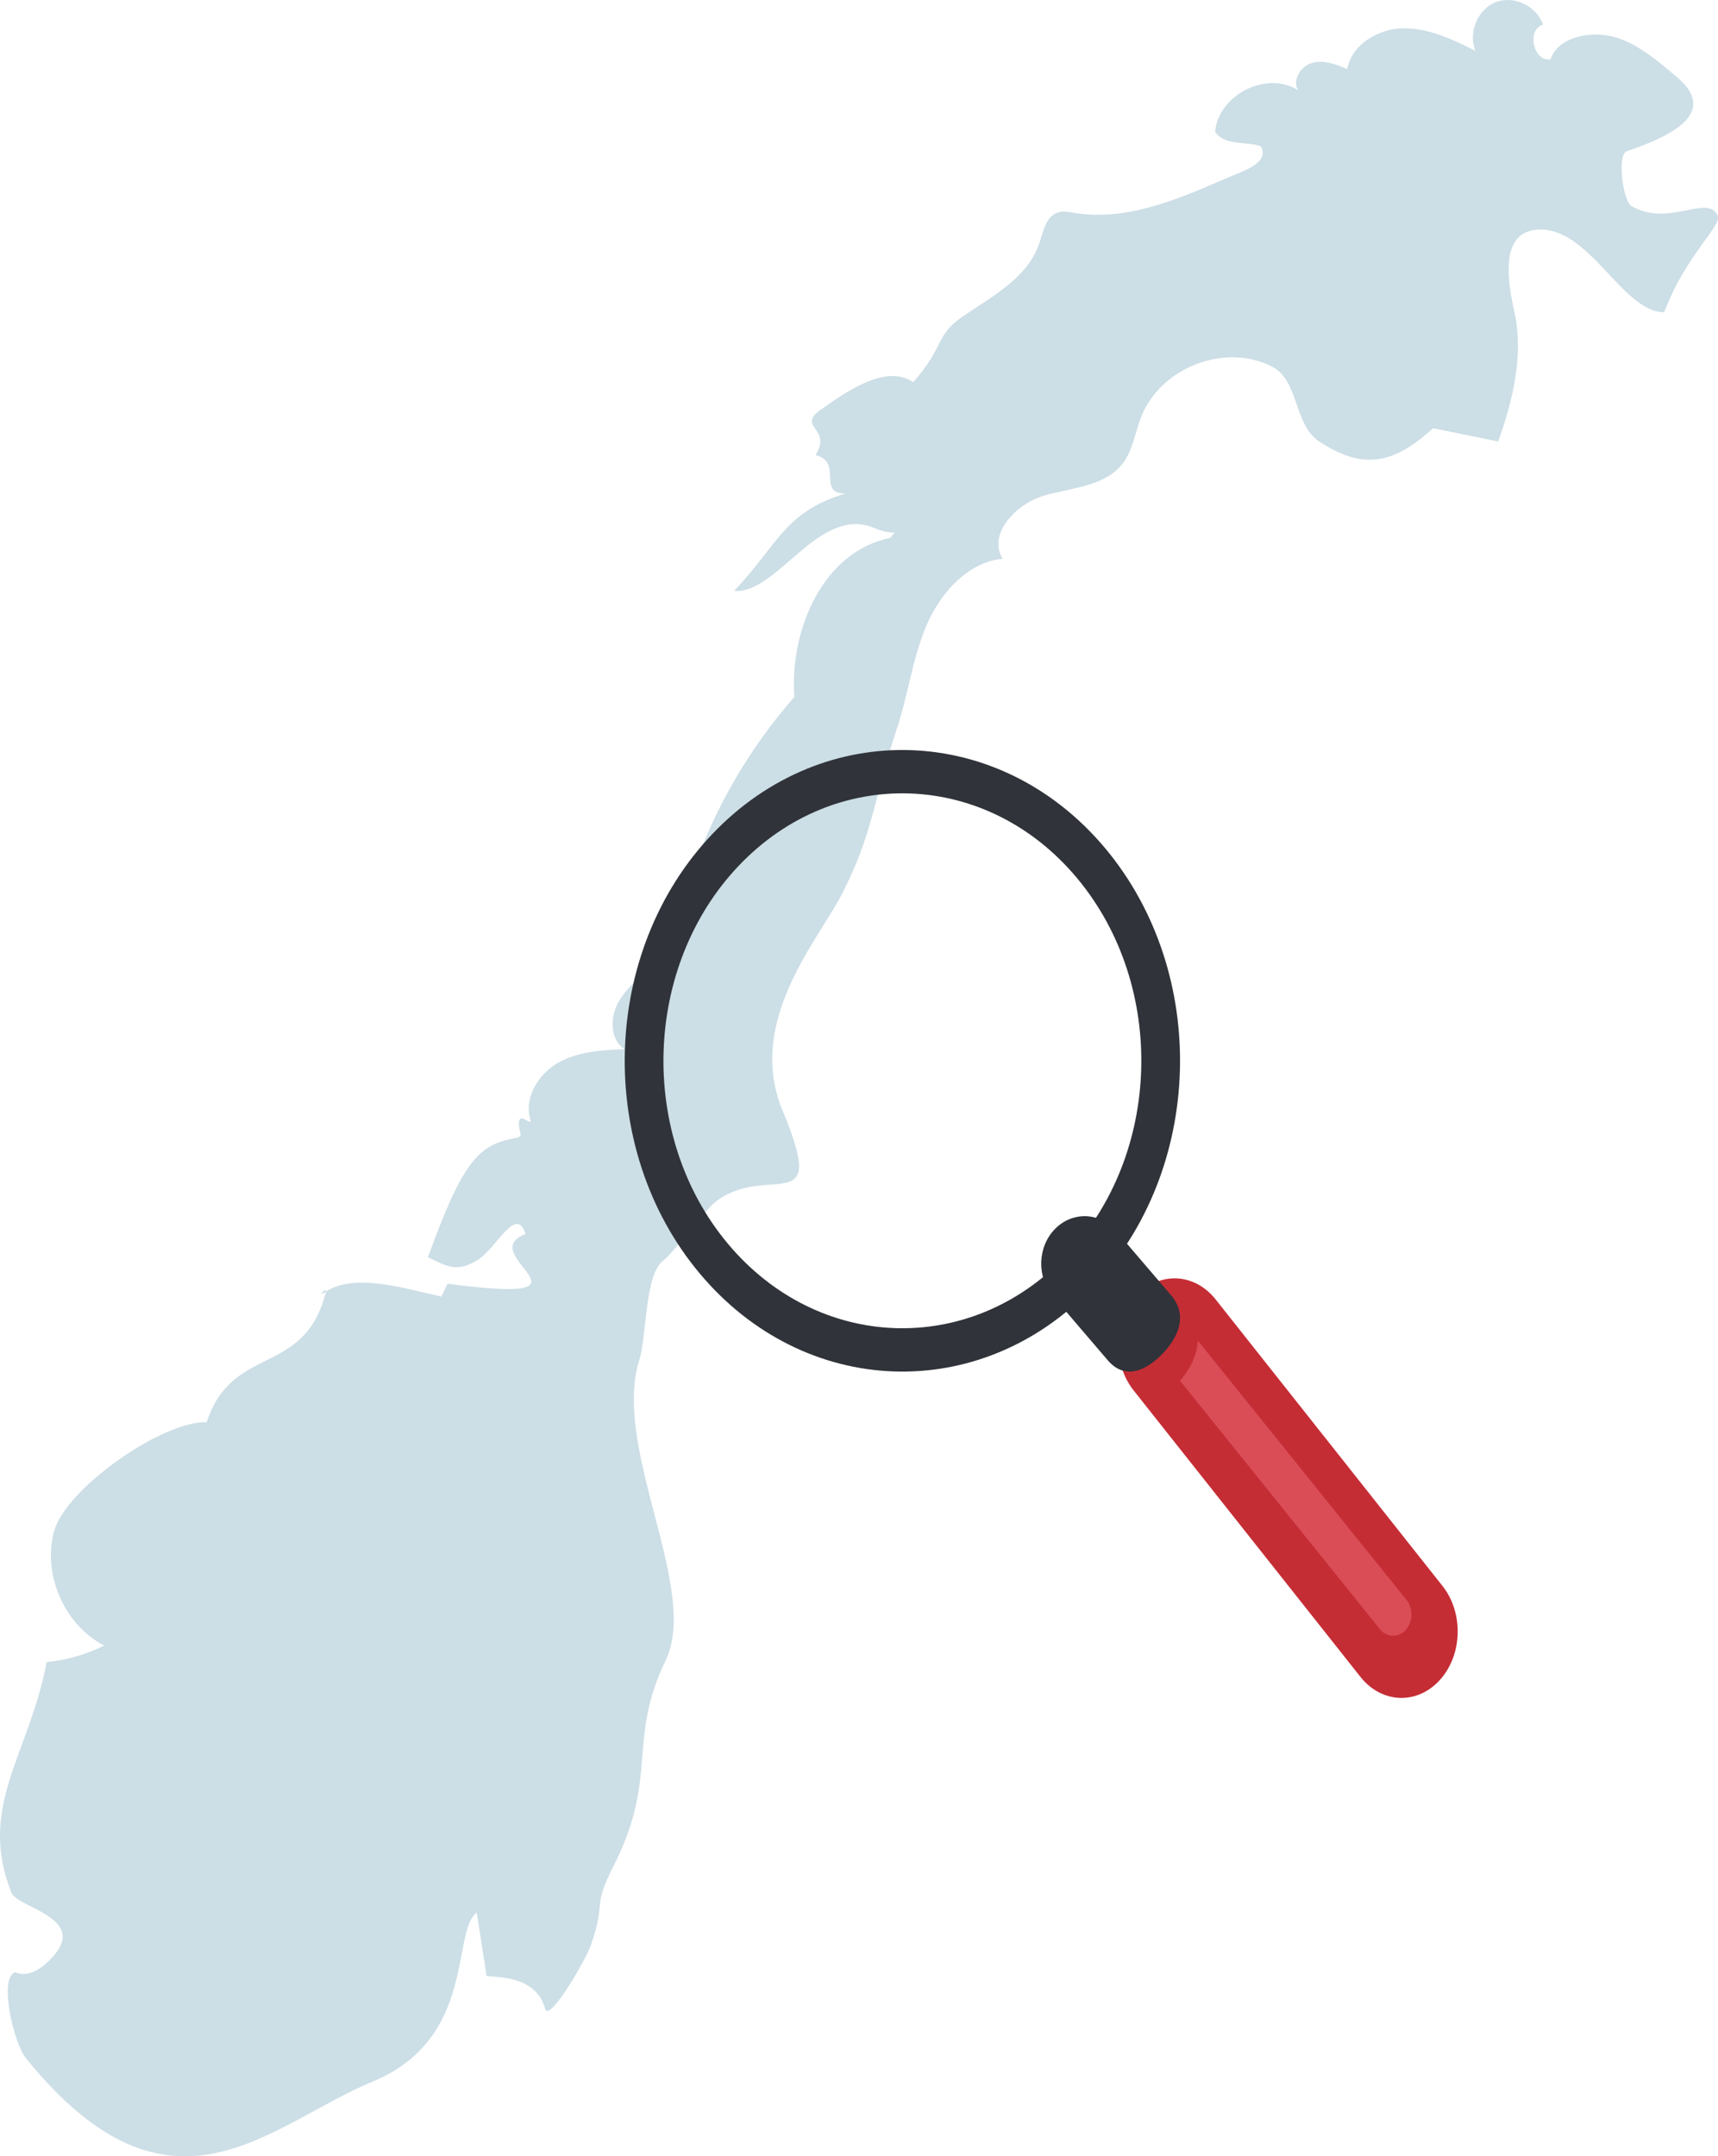 <?xml version="1.0" encoding="UTF-8"?>
<svg width="165px" height="207px" viewBox="0 0 165 207" version="1.1" xmlns="http://www.w3.org/2000/svg" xmlns:xlink="http://www.w3.org/1999/xlink">
    <!-- Generator: Sketch 52.1 (67048) - http://www.bohemiancoding.com/sketch -->
    <title>Mia Copy</title>
    <desc>Created with Sketch.</desc>
    <g id="Brukerhistorier" stroke="none" stroke-width="1" fill="none" fill-rule="evenodd">
        <g id="FO-1305-Copy-7" transform="translate(-822, -335)">
            <g id="Mia-Copy" transform="translate(822, 335)">
                <g id="Group" fill="#CCDEE6" fill-rule="nonzero">
                    <path d="M42.321,124.446 C38.915,123.747 33.946,122.061 31.102,124.128 C30.509,124.542 31.477,123.365 31.29,124.065 C29.227,132.239 22.321,128.963 19.852,136.534 C15.633,136.375 6.226,142.927 5.164,147.094 C4.101,151.261 6.226,156.032 10.008,157.972 C8.289,158.831 6.383,159.372 4.476,159.563 C2.851,168.342 -2.211,173.431 1.101,181.701 C1.664,183.133 8.351,184.087 5.164,187.745 C4.164,188.89 2.82,189.908 1.414,189.335 C-0.149,190.067 1.382,196.238 2.476,197.574 C16.414,214.782 25.79,203.967 35.79,199.832 C45.79,195.697 43.322,185.423 45.79,183.61 L46.728,189.654 C46.915,189.908 51.416,189.335 52.353,192.834 C52.728,194.266 56.291,188.063 56.728,186.791 C58.291,182.369 56.791,183.324 58.916,179.157 C63.291,170.569 60.197,167.133 63.916,159.436 C67.26,152.501 58.697,139.015 61.416,130.49 C62.103,128.359 61.916,122.411 63.666,121.043 C64.791,120.184 67.76,116.017 68.916,115.222 C73.916,111.659 79.542,117.13 75.166,106.634 C71.635,98.173 78.417,90.475 80.792,85.958 C83.823,80.201 84.042,76.225 86.104,70.054 C87.198,66.778 87.604,63.374 88.917,60.193 C90.229,57.013 92.917,53.959 96.292,53.641 C94.823,51.223 97.636,48.329 100.324,47.565 C103.011,46.802 106.23,46.675 107.886,44.416 C108.793,43.176 109.011,41.554 109.574,40.09 C111.418,35.287 117.637,32.87 122.168,35.192 C124.793,36.56 124.231,40.758 126.7,42.381 C130.95,45.18 133.856,44.544 137.637,41.108 L143.888,42.381 C145.294,38.468 146.357,34.047 145.45,29.975 C144.7,26.636 144.169,22.373 147.544,22.055 C152.607,21.578 155.763,29.975 159.826,29.975 C162.013,24.25 165.451,21.705 164.951,20.656 C163.951,18.62 160.295,21.832 156.701,19.797 C155.857,19.32 155.294,14.835 156.232,14.517 C160.295,13.149 165.201,10.89 161.045,7.391 C158.607,5.356 156.169,3.193 153.013,3.32 C151.325,3.384 149.419,4.083 148.919,5.706 C147.263,5.96 146.575,2.843 148.2,2.366 C147.575,0.584 145.419,-0.465 143.669,0.203 C141.919,0.871 140.981,3.129 141.7,4.879 C139.544,3.797 137.262,2.716 134.856,2.716 C132.45,2.716 129.856,4.211 129.387,6.628 C128.325,6.183 127.168,5.737 126.075,6.024 C124.95,6.31 124.074,7.678 124.668,8.664 C121.668,6.755 117.012,9.077 116.699,12.672 C117.668,14.071 119.981,13.53 121.106,14.071 C121.981,15.693 119.262,16.457 117.605,17.188 C113.012,19.192 108.074,21.26 103.136,20.433 C102.636,20.337 102.074,20.242 101.605,20.401 C100.449,20.751 100.199,22.246 99.792,23.423 C98.667,26.667 95.355,28.417 92.542,30.325 C89.729,32.234 90.823,33.188 87.698,36.687 C85.136,34.938 81.448,37.482 78.917,39.263 C76.354,41.045 80.01,41.045 78.323,43.685 C81.01,44.353 78.417,47.406 81.198,47.375 C75.323,49.156 74.76,52.241 70.51,56.726 C74.666,57.076 78.635,48.456 83.948,50.683 C87.823,52.305 87.698,48.774 85.511,51.637 C79.135,52.909 75.823,60.321 76.291,66.905 C71.791,72.026 68.354,78.07 66.197,84.59 C65.322,87.262 64.604,90.125 62.822,92.288 C61.76,93.624 60.322,94.642 59.447,96.105 C58.572,97.568 58.541,99.795 59.978,100.717 C57.822,100.813 55.572,100.94 53.666,101.99 C51.759,103.039 50.322,105.33 50.916,107.429 C51.166,108.288 50.009,106.761 49.853,107.652 C49.697,108.574 50.447,109.083 49.541,109.242 C46.103,109.878 44.54,111.15 41.103,120.693 C43.072,121.647 43.884,122.124 45.79,121.011 C47.697,119.898 49.541,115.604 50.478,118.466 C45.29,120.438 58.947,125.337 42.978,123.238 L42.384,124.51 C42.353,124.446 42.353,124.446 42.321,124.446 Z" id="Shape"></path>
                </g>
                <g id="Group-8" transform="translate(100, 117.5) scale(-1, 1) translate(-100, -117.5) translate(60, 72)">
                    <path d="M1.709,89.276 C-0.47,86.865 -0.579,82.823 1.461,80.251 L23.251,52.741 C25.29,50.168 28.706,50.035 30.885,52.447 C33.061,54.858 33.173,58.896 31.133,61.469 L9.343,88.979 C7.304,91.551 3.888,91.688 1.709,89.276" id="Fill-33" fill="#C52D35"></path>
                    <path d="M69.026,11.086 C59.786,1.403 45.228,1.94 36.577,12.278 C27.923,22.613 28.4,38.902 37.639,48.584 C46.882,58.267 61.44,57.735 70.094,47.396 C78.745,37.058 78.266,20.769 69.026,11.086 M35.099,51.623 C24.359,40.37 23.805,21.442 33.859,9.429 C43.916,-2.581 60.832,-3.201 71.569,8.048 C82.306,19.301 82.863,38.229 72.806,50.242 C62.752,62.256 45.836,62.872 35.099,51.623" id="Fill-34" fill="#303339"></path>
                    <path d="M28.395,58.006 C26.714,56.285 25.953,54.189 27.528,52.345 L32.788,46.201 C34.364,44.357 36.999,44.265 38.683,45.986 C40.361,47.706 40.448,50.594 38.873,52.434 L33.613,58.582 C32.037,60.425 30.076,59.726 28.395,58.006" id="Fill-35" fill="#303339"></path>
                    <path d="M24.968,56.689 L4.92,81.593 C4.255,82.418 4.293,83.707 4.999,84.48 C5.708,85.253 6.816,85.209 7.481,84.387 L26.667,60.548 C25.503,59.232 25.009,57.847 24.968,56.689" id="Fill-36" fill="#DA4D57"></path>
                </g>
            </g>
        </g>
    </g>
</svg>